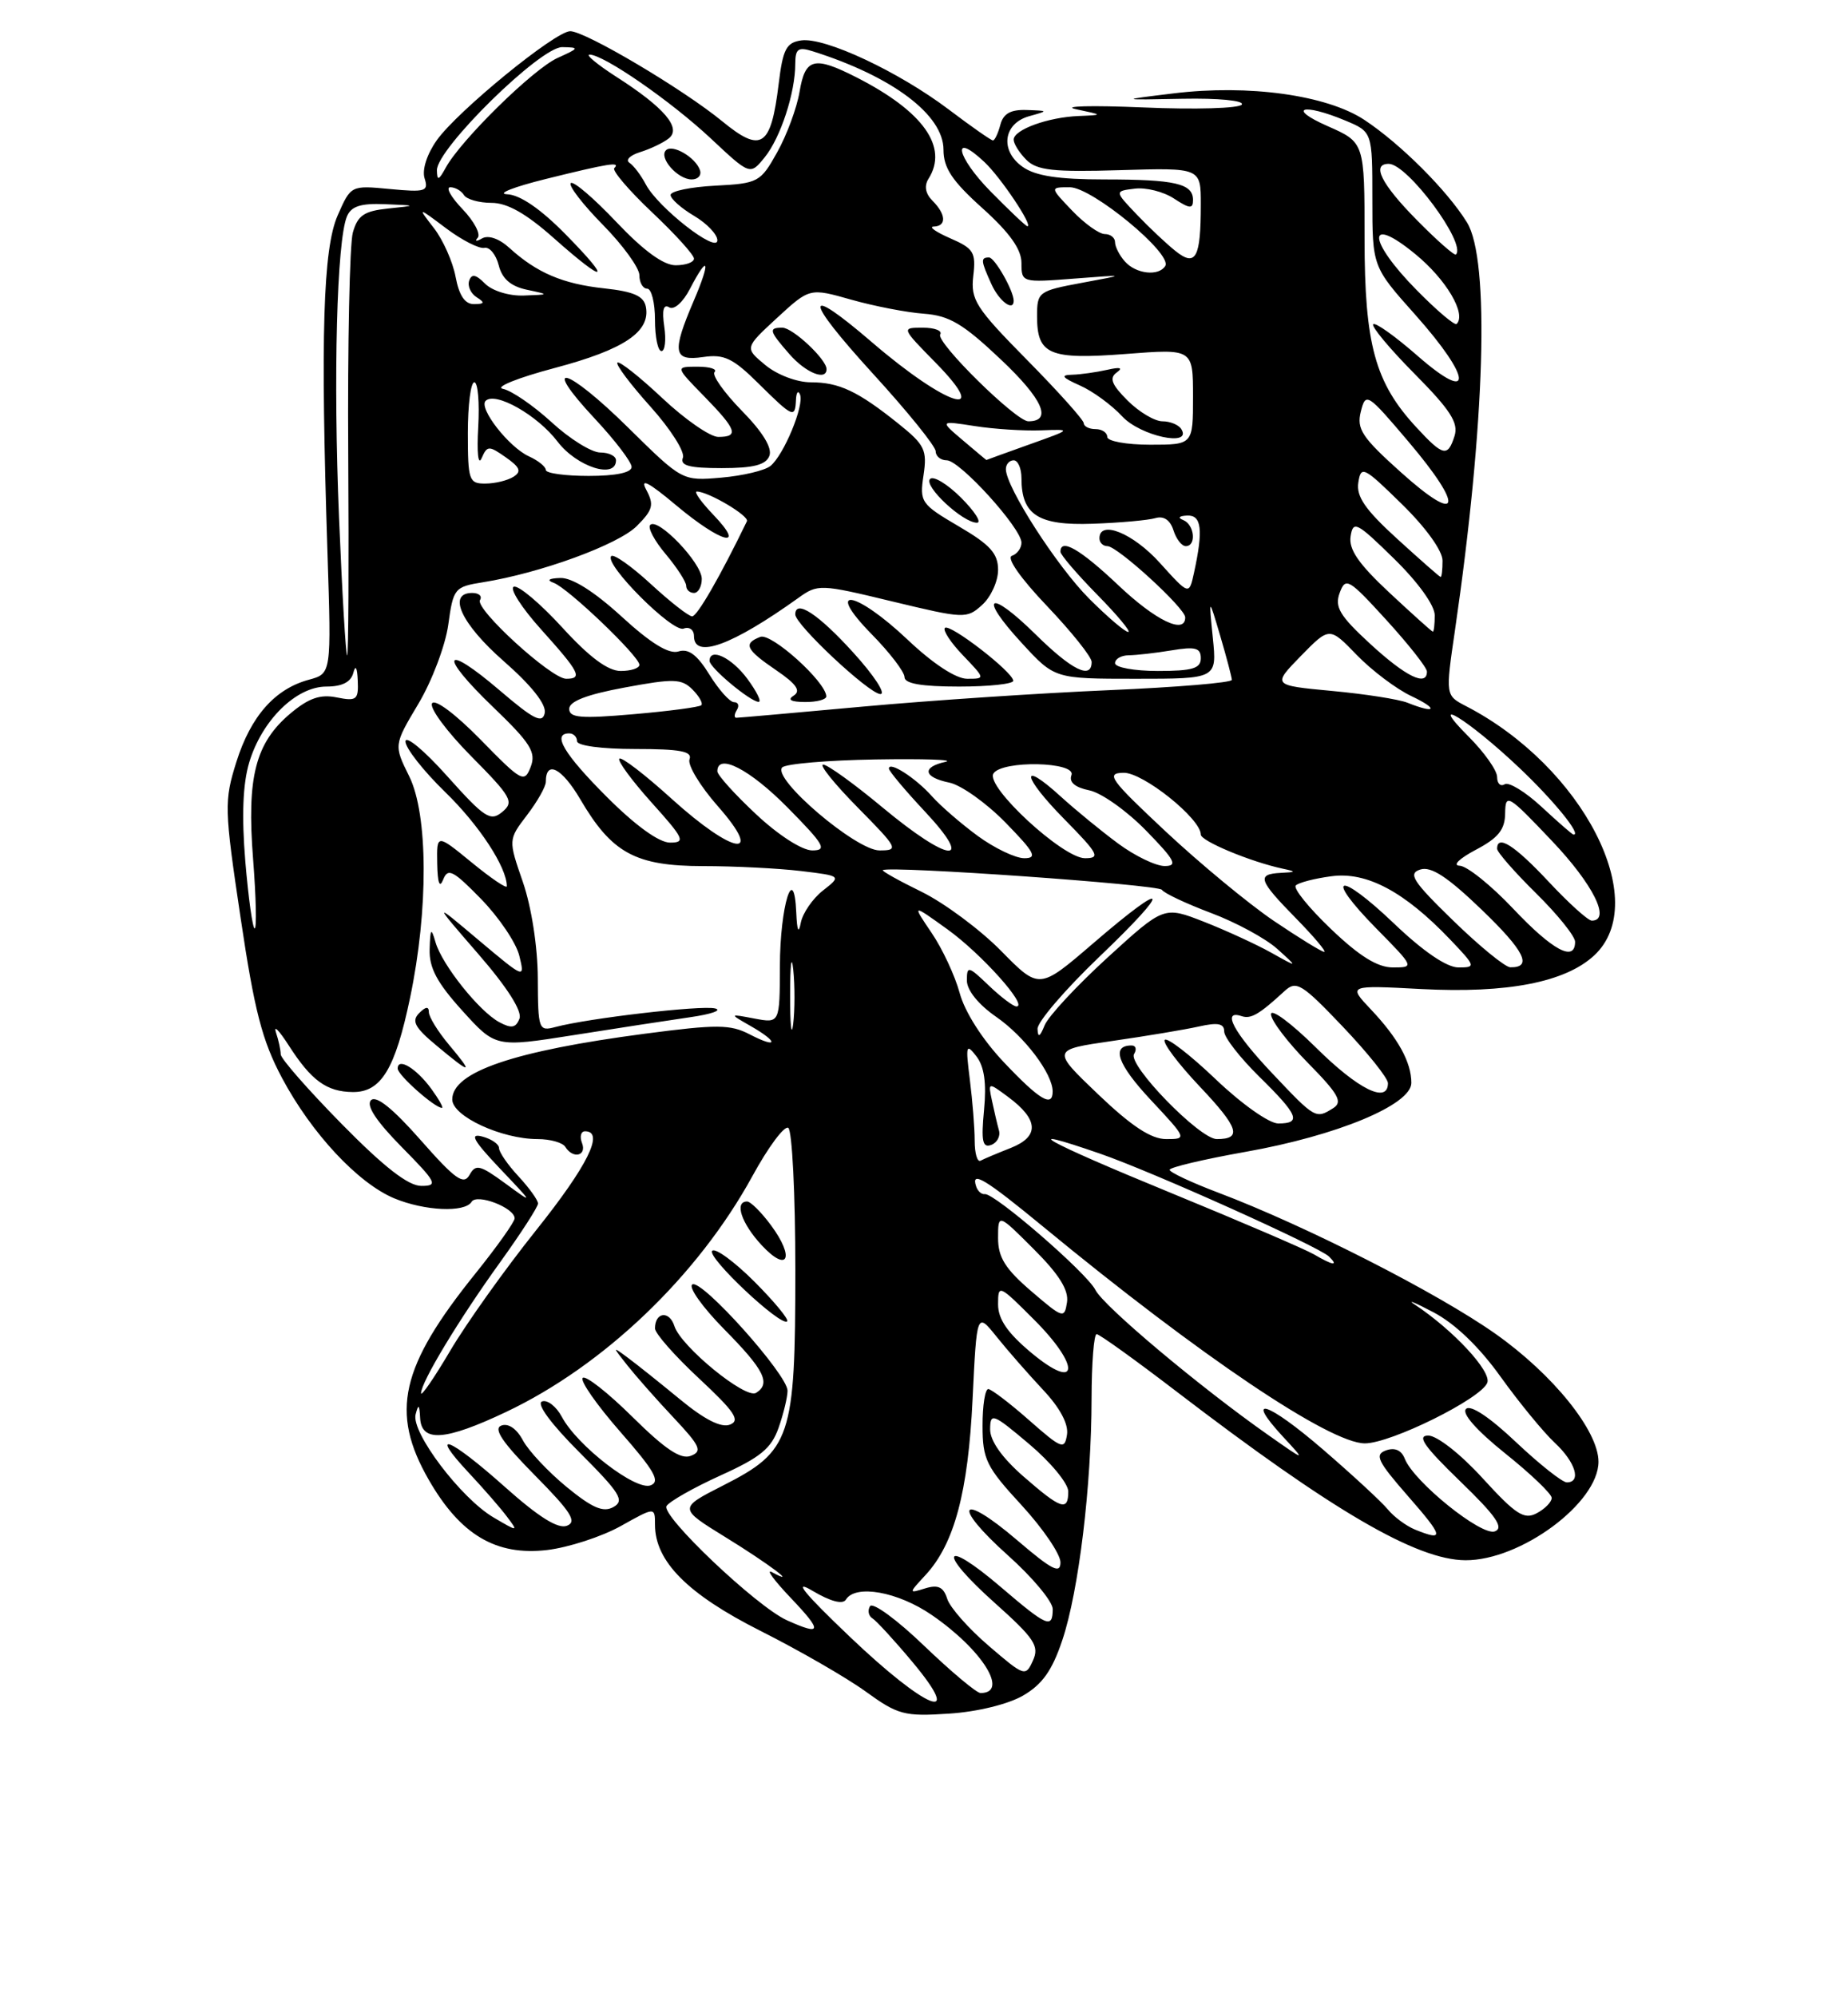 <?xml version="1.0" encoding="UTF-8" standalone="no"?>
<!DOCTYPE svg PUBLIC "-//W3C//DTD SVG 1.1//EN" "http://www.w3.org/Graphics/SVG/1.1/DTD/svg11.dtd" >
<svg xmlns="http://www.w3.org/2000/svg" xmlns:xlink="http://www.w3.org/1999/xlink" version="1.1" viewBox="0 0 237 256">
 <g >
 <path fill="currentColor"
d=" M 131.20 217.33 C 133.67 215.90 134.94 214.11 136.24 210.22 C 138.35 203.92 139.98 190.43 139.99 179.25 C 140.00 174.71 140.29 171.00 140.64 171.00 C 140.99 171.00 145.60 174.31 150.89 178.36 C 170.86 193.64 181.65 199.94 187.93 199.98 C 195.01 200.02 205.00 192.63 205.00 187.35 C 205.00 183.40 199.19 176.19 191.82 170.98 C 184.35 165.71 167.49 157.12 156.25 152.87 C 152.81 151.57 150.00 150.25 150.00 149.94 C 150.00 149.62 154.37 148.59 159.71 147.64 C 171.49 145.56 181.00 141.60 181.00 138.80 C 181.00 136.15 179.31 133.08 175.82 129.39 C 172.87 126.27 172.87 126.27 182.31 126.77 C 193.32 127.34 200.74 125.90 204.45 122.46 C 211.89 115.56 202.99 98.25 188.02 90.51 C 185.37 89.14 185.37 89.14 186.59 80.82 C 190.47 54.24 191.09 33.27 188.13 28.50 C 185.60 24.41 179.61 18.43 174.98 15.37 C 170.17 12.19 160.14 10.79 150.50 11.97 C 143.50 12.82 143.50 12.82 151.66 12.66 C 156.25 12.57 159.57 12.89 159.26 13.40 C 158.95 13.89 153.28 14.06 146.60 13.77 C 139.95 13.49 136.07 13.59 138.00 14.00 C 141.50 14.74 141.50 14.74 138.32 14.87 C 134.38 15.03 130.00 16.63 130.00 17.90 C 130.00 18.43 130.73 19.59 131.63 20.49 C 132.98 21.84 135.09 22.07 143.64 21.81 C 154.00 21.50 154.00 21.50 154.00 26.17 C 154.00 33.07 153.36 34.26 150.75 32.17 C 149.59 31.25 147.36 29.15 145.79 27.50 C 142.93 24.50 142.93 24.50 145.53 24.18 C 146.96 24.00 149.23 24.57 150.56 25.45 C 152.58 26.77 153.00 26.80 153.00 25.63 C 153.00 23.53 150.72 23.00 141.64 23.00 C 135.75 23.00 132.80 22.55 131.17 21.40 C 128.20 19.33 128.65 15.82 132.00 14.89 C 134.48 14.20 134.48 14.20 131.66 14.10 C 129.60 14.03 128.67 14.56 128.29 16.00 C 128.00 17.10 127.57 18.00 127.34 18.00 C 127.11 18.00 124.56 16.22 121.68 14.04 C 115.23 9.17 105.78 4.75 102.76 5.18 C 100.84 5.45 100.40 6.30 99.86 10.77 C 98.87 18.86 97.65 19.67 92.63 15.55 C 87.58 11.41 75.06 4.00 73.13 4.00 C 71.21 4.00 58.68 14.23 56.02 17.97 C 54.75 19.76 54.11 21.76 54.45 22.85 C 54.99 24.53 54.57 24.66 50.02 24.23 C 45.00 23.75 45.00 23.75 43.30 27.62 C 41.43 31.89 41.09 42.99 42.00 70.92 C 42.50 86.34 42.50 86.34 39.62 87.12 C 35.25 88.30 32.17 91.79 30.32 97.64 C 28.74 102.67 28.76 103.60 30.85 117.60 C 32.63 129.56 33.61 133.37 36.18 138.19 C 39.96 145.27 45.90 151.64 50.55 153.59 C 54.44 155.21 59.61 155.45 60.48 154.04 C 61.15 152.94 66.00 154.80 66.00 156.16 C 66.00 156.61 63.74 159.79 60.98 163.22 C 51.34 175.18 50.02 181.01 54.97 189.64 C 59.03 196.72 63.61 199.44 70.17 198.67 C 72.92 198.34 77.16 196.96 79.59 195.61 C 84.00 193.14 84.00 193.14 84.00 195.42 C 84.00 200.12 88.18 204.32 97.52 209.03 C 102.47 211.52 108.53 215.01 111.01 216.80 C 115.15 219.80 115.98 220.02 121.70 219.64 C 125.32 219.41 129.28 218.44 131.20 217.33 Z  M 109.00 209.80 C 103.11 204.19 101.63 202.37 104.17 203.88 C 106.49 205.26 108.08 205.68 108.48 205.03 C 109.71 203.03 115.15 204.01 119.50 207.00 C 126.00 211.47 129.45 217.00 125.75 217.00 C 125.24 217.00 121.99 214.27 118.51 210.94 C 115.04 207.60 111.92 205.32 111.58 205.87 C 111.24 206.41 111.38 207.12 111.89 207.43 C 112.40 207.75 114.70 210.25 117.00 213.00 C 123.83 221.16 118.81 219.15 109.00 209.80 Z  M 126.81 210.96 C 124.23 208.75 121.83 206.04 121.48 204.93 C 121.00 203.41 120.31 203.08 118.67 203.58 C 116.50 204.25 116.50 204.25 118.72 201.85 C 122.39 197.86 124.16 191.26 124.73 179.33 C 125.27 168.17 125.27 168.17 127.81 171.33 C 129.21 173.08 131.89 176.13 133.76 178.13 C 135.94 180.44 137.05 182.53 136.84 183.88 C 136.53 185.85 136.16 185.71 132.00 182.05 C 129.53 179.87 127.16 178.07 126.75 178.04 C 126.34 178.02 126.00 180.14 126.01 182.75 C 126.01 187.06 126.48 188.01 131.01 192.92 C 133.75 195.90 136.00 199.20 136.00 200.25 C 136.00 201.78 134.93 201.24 130.48 197.44 C 123.05 191.09 121.96 192.82 129.26 199.35 C 132.43 202.18 135.02 205.29 135.01 206.25 C 134.99 208.80 134.30 208.50 128.31 203.38 C 120.87 197.03 120.16 198.82 127.51 205.39 C 132.68 210.01 133.32 210.97 132.47 212.84 C 131.53 214.93 131.38 214.88 126.81 210.96 Z  M 100.91 207.67 C 97.00 205.90 84.73 194.25 85.48 193.03 C 85.85 192.44 88.97 190.67 92.43 189.10 C 97.54 186.79 98.93 185.64 99.86 182.98 C 100.49 181.18 101.00 179.05 101.00 178.25 C 101.00 176.20 89.98 163.90 88.79 164.63 C 88.25 164.97 90.10 167.56 92.90 170.40 C 98.02 175.58 98.89 177.33 96.96 178.53 C 95.61 179.36 87.32 172.58 86.49 169.97 C 85.85 167.94 84.00 168.16 84.00 170.27 C 84.00 170.90 86.54 173.79 89.65 176.68 C 94.23 180.95 94.98 182.07 93.61 182.60 C 92.48 183.03 90.35 181.95 87.21 179.36 C 84.62 177.23 81.60 174.82 80.50 174.01 C 78.51 172.54 78.51 172.54 80.47 175.02 C 81.55 176.38 84.21 179.40 86.39 181.71 C 89.81 185.35 90.11 186.02 88.59 186.60 C 87.31 187.10 85.30 185.75 81.11 181.61 C 77.96 178.50 75.09 176.24 74.73 176.61 C 74.36 176.97 76.54 180.08 79.55 183.52 C 83.93 188.51 84.72 189.89 83.44 190.38 C 81.55 191.11 74.04 185.32 72.06 181.61 C 71.34 180.26 70.19 179.37 69.51 179.63 C 68.76 179.92 70.66 182.50 74.32 186.16 C 79.53 191.37 80.14 192.34 78.67 193.16 C 77.37 193.89 75.97 193.29 72.67 190.59 C 70.31 188.65 67.78 185.96 67.06 184.61 C 66.26 183.11 65.18 182.38 64.29 182.72 C 63.24 183.12 64.43 184.88 68.60 189.10 C 73.24 193.79 74.04 195.05 72.70 195.56 C 71.56 196.00 69.08 194.44 64.77 190.60 C 57.64 184.24 54.85 183.13 60.10 188.75 C 62.03 190.81 64.26 193.37 65.05 194.44 C 66.48 196.34 66.45 196.35 63.32 194.51 C 59.12 192.06 52.71 183.58 53.30 181.29 C 53.66 179.90 53.79 180.00 53.88 181.75 C 54.05 184.89 57.07 184.68 64.89 180.98 C 77.45 175.03 89.49 163.52 96.49 150.75 C 98.52 147.03 100.59 144.25 101.09 144.56 C 101.59 144.87 102.00 153.08 102.00 162.81 C 102.00 184.33 101.45 185.97 92.75 190.39 C 87.01 193.31 87.01 193.31 93.03 197.02 C 98.56 200.42 102.55 203.42 99.00 201.51 C 98.17 201.07 99.28 202.57 101.45 204.85 C 105.52 209.12 105.41 209.70 100.91 207.67 Z  M 96.74 164.26 C 94.17 161.70 91.74 159.92 91.34 160.32 C 90.58 161.09 100.17 170.11 100.95 169.36 C 101.20 169.12 99.30 166.83 96.74 164.26 Z  M 98.88 157.05 C 97.64 155.37 96.26 154.00 95.81 154.00 C 94.15 154.00 95.08 156.80 97.67 159.59 C 101.04 163.22 101.98 161.24 98.88 157.05 Z  M 181.47 196.05 C 180.35 195.59 178.77 194.43 177.97 193.45 C 177.16 192.47 173.42 189.02 169.65 185.77 C 162.53 179.64 159.48 178.68 164.57 184.18 C 167.50 187.34 167.50 187.34 162.63 183.92 C 153.89 177.79 141.52 167.41 140.48 165.33 C 139.39 163.16 127.53 152.89 126.29 153.05 C 125.88 153.11 125.39 152.67 125.19 152.07 C 124.49 149.98 126.30 151.07 133.86 157.29 C 153.90 173.79 170.55 185.00 175.04 185.00 C 178.38 185.00 189.96 179.27 190.74 177.23 C 191.30 175.78 186.39 170.49 181.44 167.21 C 180.37 166.51 181.45 166.94 183.82 168.19 C 186.59 169.64 189.70 172.62 192.46 176.48 C 194.84 179.79 197.96 183.59 199.39 184.92 C 202.05 187.40 202.85 190.00 200.94 190.00 C 200.36 190.00 197.42 187.67 194.41 184.83 C 191.04 181.64 188.59 180.01 188.01 180.59 C 187.44 181.16 189.36 183.34 193.04 186.29 C 196.32 188.91 199.00 191.48 199.00 191.99 C 199.00 192.51 198.14 193.39 197.09 193.95 C 195.47 194.82 194.41 194.14 190.16 189.49 C 187.33 186.38 184.29 184.00 183.17 184.00 C 181.67 184.00 182.65 185.40 187.24 189.84 C 191.86 194.30 192.91 195.82 191.71 196.28 C 190.01 196.93 181.30 189.91 180.16 186.97 C 179.73 185.87 178.88 185.50 177.75 185.90 C 176.25 186.44 176.67 187.30 180.57 191.76 C 185.16 197.00 185.28 197.59 181.47 196.05 Z  M 131.23 189.22 C 128.50 186.83 126.97 184.67 126.98 183.19 C 127.00 181.03 127.32 181.15 132.00 185.10 C 134.75 187.42 137.00 190.14 137.00 191.16 C 137.00 193.76 136.08 193.45 131.23 189.22 Z  M 54.00 178.57 C 54.00 177.15 58.87 169.09 64.15 161.77 C 66.82 158.06 69.00 154.68 69.00 154.26 C 69.00 153.83 67.88 152.27 66.50 150.78 C 65.12 149.30 64.00 147.67 64.00 147.16 C 64.00 146.65 63.03 145.98 61.84 145.67 C 60.18 145.23 60.69 146.16 64.09 149.75 C 68.48 154.37 68.49 154.38 64.80 151.68 C 61.54 149.30 61.00 149.17 60.21 150.60 C 59.46 151.93 58.38 151.16 53.94 146.12 C 50.38 142.08 48.24 140.36 47.58 141.02 C 46.92 141.68 48.25 143.70 51.51 147.01 C 56.01 151.57 56.22 152.00 54.03 152.00 C 52.36 152.00 49.27 149.60 43.82 144.06 C 39.52 139.69 36.00 135.68 36.00 135.14 C 36.00 134.60 35.73 133.34 35.39 132.33 C 35.06 131.32 35.79 132.07 37.02 133.98 C 39.92 138.50 41.88 139.93 45.23 139.97 C 48.87 140.01 50.68 137.04 52.59 127.89 C 54.96 116.59 54.91 104.40 52.48 99.50 C 50.50 95.50 50.50 95.50 53.66 90.20 C 55.40 87.29 57.12 82.73 57.49 80.07 C 58.13 75.40 58.29 75.21 61.94 74.63 C 69.32 73.45 79.28 69.81 81.66 67.43 C 83.74 65.35 83.91 64.70 82.88 62.78 C 82.04 61.21 83.18 61.80 86.73 64.78 C 92.53 69.63 95.77 70.46 91.50 66.00 C 89.92 64.35 88.96 63.00 89.36 63.00 C 90.83 63.00 96.12 66.13 95.79 66.81 C 92.37 73.87 89.41 79.00 88.77 79.00 C 88.32 79.00 85.93 77.13 83.46 74.85 C 80.98 72.57 78.70 70.96 78.39 71.28 C 77.41 72.26 86.25 81.12 87.67 80.57 C 88.40 80.29 89.00 80.72 89.00 81.53 C 89.00 84.51 93.89 82.72 102.37 76.65 C 104.89 74.84 105.16 74.85 114.44 77.09 C 123.67 79.31 123.98 79.33 125.96 77.53 C 127.08 76.52 128.00 74.50 128.00 73.05 C 128.00 70.94 126.99 69.82 122.95 67.46 C 118.11 64.62 117.92 64.35 118.44 60.91 C 118.92 57.68 118.60 57.01 115.24 54.32 C 110.01 50.13 107.61 49.00 103.97 49.00 C 102.19 49.00 99.66 48.04 98.15 46.79 C 95.49 44.59 95.49 44.59 99.66 40.74 C 103.84 36.90 103.84 36.90 109.17 38.41 C 112.10 39.24 116.29 40.05 118.48 40.21 C 121.75 40.45 123.52 41.50 128.38 46.10 C 133.74 51.16 135.00 54.00 131.88 54.00 C 130.30 54.00 119.98 43.84 120.58 42.87 C 120.88 42.39 119.87 42.00 118.35 42.00 C 115.58 42.00 115.58 42.00 120.00 46.50 C 127.35 53.99 121.36 52.06 111.83 43.87 C 102.99 36.28 103.03 38.12 111.91 47.85 C 116.36 52.71 120.00 57.21 120.00 57.85 C 120.00 58.48 120.64 59.00 121.42 59.00 C 123.09 59.00 131.00 67.71 131.00 69.56 C 131.00 70.26 130.44 71.02 129.77 71.24 C 129.04 71.49 130.89 74.13 134.27 77.67 C 137.42 80.98 140.00 84.20 140.00 84.84 C 140.00 87.15 137.48 85.91 132.81 81.31 C 126.80 75.39 125.38 76.29 131.04 82.42 C 135.25 87.00 135.25 87.00 145.66 87.00 C 156.07 87.00 156.07 87.00 155.54 81.75 C 155.01 76.50 155.01 76.50 156.49 81.50 C 157.30 84.25 157.97 86.79 157.98 87.14 C 157.99 87.50 150.91 88.09 142.25 88.46 C 133.59 88.83 119.41 89.77 110.74 90.56 C 102.06 91.35 94.73 92.00 94.43 92.00 C 94.13 92.00 94.16 91.55 94.50 91.00 C 94.84 90.45 94.68 90.00 94.14 90.00 C 93.60 90.00 92.18 88.41 90.98 86.47 C 89.41 83.92 88.29 83.09 87.01 83.50 C 85.79 83.88 83.49 82.48 79.72 79.03 C 76.21 75.82 73.37 74.03 71.86 74.08 C 70.38 74.13 70.06 74.36 71.00 74.70 C 72.84 75.36 82.00 84.12 82.00 85.21 C 82.00 85.65 80.92 86.00 79.60 86.00 C 77.96 86.00 75.58 84.23 72.10 80.42 C 69.29 77.35 66.50 75.00 65.90 75.20 C 65.30 75.40 66.87 77.87 69.40 80.68 C 74.35 86.18 74.76 87.00 72.61 87.00 C 70.69 87.00 60.87 78.03 61.56 76.91 C 61.87 76.41 61.42 76.00 60.56 76.00 C 57.32 76.00 59.16 79.98 64.61 84.75 C 68.19 87.89 70.08 90.29 69.86 91.39 C 69.57 92.78 68.46 92.23 64.12 88.52 C 56.82 82.28 56.15 83.82 63.22 90.61 C 68.05 95.25 68.78 96.41 68.06 98.29 C 67.25 100.39 66.92 100.21 61.63 94.80 C 58.43 91.53 55.78 89.55 55.41 90.15 C 55.05 90.73 57.31 93.78 60.43 96.93 C 65.62 102.17 65.96 102.79 64.41 104.07 C 62.90 105.33 62.15 104.84 57.36 99.49 C 54.42 96.19 52.00 94.19 52.00 95.04 C 52.00 95.88 54.30 98.81 57.11 101.54 C 61.46 105.76 65.00 111.17 65.00 113.59 C 65.00 113.95 62.98 112.58 60.50 110.55 C 56.00 106.87 56.00 106.87 56.07 110.68 C 56.12 113.21 56.38 113.90 56.84 112.73 C 57.44 111.21 58.12 111.56 61.70 115.23 C 63.99 117.58 66.20 120.85 66.60 122.50 C 67.33 125.48 67.30 125.47 61.41 120.52 C 55.50 115.54 55.50 115.54 61.35 122.29 C 65.05 126.55 66.99 129.60 66.62 130.56 C 66.16 131.75 65.59 131.85 64.04 131.02 C 61.46 129.64 56.68 123.65 55.85 120.76 C 55.30 118.84 55.18 118.97 55.10 121.65 C 55.02 124.04 56.04 125.95 59.28 129.53 C 63.55 134.25 63.55 134.25 73.53 132.68 C 79.01 131.81 85.75 130.78 88.50 130.38 C 91.25 129.99 92.68 129.48 91.69 129.25 C 89.87 128.83 75.46 130.51 71.25 131.63 C 69.08 132.21 69.00 131.99 68.97 125.37 C 68.95 121.33 68.16 116.26 67.06 113.06 C 65.18 107.63 65.18 107.63 67.59 104.47 C 68.92 102.73 70.00 100.82 70.00 100.21 C 70.00 97.38 72.05 98.42 74.41 102.43 C 78.46 109.35 81.49 111.00 90.15 111.01 C 94.19 111.01 99.85 111.30 102.71 111.64 C 107.93 112.27 107.93 112.27 105.53 114.15 C 104.21 115.19 102.94 117.04 102.70 118.27 C 102.42 119.75 102.22 119.32 102.12 117.00 C 101.83 110.31 100.03 116.15 100.02 123.83 C 100.00 131.16 100.00 131.16 96.75 130.55 C 93.50 129.93 93.50 129.93 96.25 131.50 C 99.88 133.57 99.80 134.47 96.15 132.58 C 93.67 131.29 91.95 131.28 82.73 132.49 C 65.91 134.70 58.00 137.39 58.00 140.92 C 58.00 143.07 64.32 146.00 68.96 146.00 C 70.57 146.00 72.16 146.45 72.50 147.00 C 73.48 148.58 75.28 148.16 74.64 146.50 C 74.32 145.68 74.50 145.00 75.03 145.00 C 77.55 145.00 75.38 149.39 68.75 157.69 C 64.76 162.68 59.81 169.62 57.75 173.11 C 55.69 176.60 54.00 179.05 54.00 178.57 Z  M 55.30 139.54 C 53.37 136.91 51.00 135.49 51.00 136.96 C 51.00 137.79 55.75 142.00 56.68 142.00 C 56.91 142.00 56.28 140.89 55.30 139.54 Z  M 57.59 133.92 C 56.17 132.23 55.00 130.34 55.00 129.72 C 55.00 128.97 54.59 129.01 53.75 129.86 C 52.75 130.87 53.19 131.70 56.00 134.03 C 60.47 137.76 60.79 137.73 57.59 133.92 Z  M 95.84 87.00 C 93.83 84.28 91.00 82.94 91.00 84.71 C 91.00 85.58 96.19 89.91 97.28 89.96 C 97.71 89.98 97.06 88.65 95.84 87.00 Z  M 105.97 89.25 C 105.91 87.38 98.92 81.09 97.51 81.63 C 95.28 82.49 95.63 83.24 99.55 85.91 C 102.14 87.67 102.74 88.55 101.80 89.15 C 100.94 89.69 101.42 89.97 103.25 89.98 C 104.76 89.99 105.99 89.66 105.97 89.25 Z  M 109.40 83.61 C 104.95 78.71 102.01 76.78 101.99 78.75 C 101.98 80.06 111.44 88.91 112.90 88.96 C 113.67 88.98 112.10 86.57 109.40 83.61 Z  M 129.95 87.25 C 129.87 86.10 121.79 79.87 121.18 80.48 C 120.89 80.78 121.93 82.37 123.51 84.01 C 126.37 87.00 126.37 87.00 124.03 87.00 C 122.60 87.00 119.65 85.07 116.41 82.00 C 109.68 75.64 105.63 75.01 111.79 81.29 C 114.11 83.65 116.00 86.12 116.00 86.79 C 116.00 87.62 118.18 88.00 123.00 88.00 C 126.85 88.00 129.98 87.66 129.95 87.25 Z  M 90.00 74.19 C 90.00 72.16 84.38 66.29 83.39 67.28 C 83.04 67.63 83.93 69.32 85.38 71.03 C 86.82 72.75 88.00 74.57 88.00 75.08 C 88.00 75.58 88.45 76.00 89.00 76.00 C 89.55 76.00 90.00 75.18 90.00 74.19 Z  M 123.26 63.80 C 121.50 62.04 119.71 60.96 119.28 61.39 C 118.40 62.27 123.47 67.00 125.29 67.00 C 125.93 67.00 125.02 65.56 123.26 63.80 Z  M 106.00 47.31 C 106.00 46.06 101.67 42.00 100.33 42.00 C 98.52 42.00 98.64 42.42 101.25 45.40 C 103.35 47.80 106.00 48.86 106.00 47.31 Z  M 132.25 173.38 C 129.21 170.84 128.00 169.08 128.00 167.18 C 128.00 164.59 128.11 164.64 132.60 169.13 C 138.64 175.16 138.36 178.47 132.25 173.38 Z  M 132.25 165.49 C 128.92 162.63 128.00 161.16 128.00 158.69 C 128.00 155.53 128.00 155.53 132.59 160.12 C 135.83 163.35 137.08 165.36 136.84 166.92 C 136.51 169.05 136.32 168.98 132.25 165.49 Z  M 168.50 160.77 C 167.40 160.13 159.07 156.55 150.00 152.83 C 134.03 146.28 129.98 144.03 141.09 147.87 C 147.80 150.19 169.16 159.79 170.45 161.06 C 171.72 162.32 170.94 162.20 168.50 160.77 Z  M 125.00 146.22 C 125.00 144.60 124.72 141.08 124.38 138.39 C 123.82 133.97 123.90 133.68 125.22 135.39 C 126.23 136.70 126.53 138.81 126.20 142.27 C 125.82 146.24 126.00 147.16 127.11 146.75 C 127.87 146.48 128.33 145.63 128.11 144.88 C 127.90 144.12 127.50 142.42 127.22 141.09 C 126.71 138.69 126.71 138.69 129.28 140.59 C 133.21 143.50 133.33 145.66 129.64 147.13 C 127.91 147.81 126.16 148.55 125.75 148.77 C 125.34 148.99 125.00 147.84 125.00 146.22 Z  M 140.85 140.28 C 134.85 134.55 134.85 134.55 142.67 133.42 C 146.98 132.80 151.96 131.97 153.75 131.57 C 156.19 131.02 157.00 131.18 157.00 132.21 C 157.00 132.97 159.03 135.57 161.50 138.00 C 166.52 142.93 166.95 144.00 163.93 144.00 C 162.77 144.00 159.22 141.49 155.92 138.34 C 152.66 135.23 149.71 132.95 149.38 133.28 C 149.05 133.62 151.08 136.32 153.88 139.28 C 158.87 144.55 159.33 146.00 156.05 146.00 C 153.85 146.00 144.59 136.47 145.44 135.10 C 145.81 134.49 145.67 134.00 145.12 134.00 C 142.46 134.00 143.32 136.43 147.59 140.99 C 152.23 145.95 152.25 146.00 149.56 146.00 C 147.63 146.00 145.13 144.36 140.85 140.28 Z  M 163.15 137.56 C 158.21 132.34 156.62 129.37 159.23 130.24 C 160.43 130.64 161.48 130.03 164.77 127.00 C 166.25 125.65 166.97 126.09 172.20 131.58 C 175.39 134.93 178.00 138.19 178.00 138.83 C 178.00 141.52 174.19 139.64 168.78 134.28 C 165.60 131.14 163.00 129.21 163.00 130.00 C 163.00 130.79 165.14 133.60 167.75 136.25 C 171.65 140.21 172.23 141.24 171.00 142.02 C 168.74 143.45 168.68 143.41 163.15 137.56 Z  M 128.75 136.16 C 126.00 133.26 123.73 129.70 123.08 127.29 C 122.48 125.08 120.86 121.60 119.47 119.56 C 116.95 115.84 116.95 115.84 121.50 119.11 C 125.86 122.24 131.91 129.00 130.36 129.00 C 129.95 129.00 128.35 127.79 126.80 126.31 C 124.18 123.80 124.00 123.76 124.00 125.68 C 124.00 126.92 125.48 128.76 127.77 130.34 C 131.40 132.86 135.00 137.62 135.00 139.90 C 135.00 141.99 133.31 140.98 128.75 136.16 Z  M 101.33 127.50 C 101.33 123.65 101.51 122.20 101.73 124.27 C 101.95 126.35 101.94 129.50 101.72 131.27 C 101.50 133.05 101.32 131.35 101.33 127.50 Z  M 133.06 131.88 C 133.03 130.99 136.60 126.83 140.99 122.63 C 150.46 113.58 149.95 112.51 140.17 120.93 C 133.28 126.85 133.28 126.85 128.39 121.88 C 125.70 119.15 121.12 115.75 118.22 114.32 C 115.31 112.90 113.06 111.64 113.22 111.53 C 114.04 110.94 148.58 113.38 149.01 114.05 C 149.29 114.49 152.13 115.82 155.31 117.02 C 158.49 118.21 162.31 120.28 163.80 121.62 C 166.50 124.05 166.50 124.05 163.00 122.09 C 161.07 121.02 157.20 119.24 154.39 118.14 C 149.27 116.14 149.27 116.14 142.04 122.73 C 138.07 126.36 134.43 130.27 133.97 131.42 C 133.36 132.92 133.11 133.05 133.06 131.88 Z  M 170.69 119.07 C 167.85 116.36 165.82 113.85 166.18 113.49 C 166.54 113.13 168.60 112.59 170.76 112.31 C 175.27 111.70 180.11 114.28 185.95 120.39 C 189.27 123.87 189.31 124.00 187.04 124.00 C 185.54 124.00 182.53 121.95 178.79 118.38 C 171.61 111.53 169.68 112.07 176.52 119.02 C 181.39 123.96 181.40 124.00 178.64 124.00 C 176.66 124.00 174.34 122.56 170.69 119.07 Z  M 186.38 118.01 C 181.16 112.94 180.54 111.96 182.15 111.45 C 183.53 111.01 185.63 112.38 189.99 116.57 C 195.53 121.89 196.59 124.03 193.69 123.98 C 193.04 123.97 189.74 121.28 186.38 118.01 Z  M 163.36 118.03 C 160.14 115.85 153.90 110.69 149.50 106.58 C 142.32 99.86 141.77 99.09 144.10 99.05 C 146.59 99.00 154.00 104.93 154.00 106.97 C 154.00 107.80 160.36 110.45 164.50 111.34 C 166.28 111.72 166.25 111.78 164.25 111.88 C 161.13 112.04 161.39 112.80 166.21 117.71 C 168.52 120.07 170.15 122.00 169.82 122.00 C 169.50 122.00 166.59 120.21 163.36 118.03 Z  M 194.09 116.50 C 191.23 113.47 188.12 110.98 187.19 110.96 C 186.24 110.93 187.15 110.04 189.25 108.93 C 192.16 107.40 193.01 106.34 193.03 104.23 C 193.07 101.64 193.39 101.83 199.03 107.78 C 204.31 113.33 206.64 118.00 204.14 118.00 C 203.66 118.00 201.17 115.75 198.60 113.00 C 194.24 108.34 192.00 106.91 192.00 108.79 C 192.00 109.22 194.25 111.79 197.00 114.50 C 199.75 117.21 202.00 120.00 202.00 120.71 C 202.00 123.36 199.13 121.83 194.09 116.50 Z  M 31.46 110.40 C 30.98 104.57 31.14 100.48 31.96 97.73 C 33.58 92.32 37.98 88.00 41.85 88.00 C 43.87 88.00 45.00 87.43 45.31 86.25 C 45.59 85.16 45.81 85.53 45.88 87.22 C 45.99 89.70 45.74 89.90 43.18 89.39 C 41.07 88.96 39.59 89.48 37.25 91.44 C 32.75 95.23 31.63 99.60 32.46 110.13 C 32.84 115.01 32.93 119.00 32.66 119.00 C 32.40 119.00 31.86 115.13 31.46 110.40 Z  M 143.40 108.12 C 141.26 106.54 137.96 103.84 136.08 102.13 C 130.72 97.25 131.06 99.48 136.52 105.02 C 140.88 109.45 141.17 110.00 139.14 110.00 C 136.31 110.00 126.37 100.82 127.40 99.15 C 128.48 97.42 138.08 97.62 137.41 99.36 C 137.07 100.25 137.87 100.93 139.70 101.30 C 141.24 101.61 144.51 103.93 146.96 106.44 C 150.70 110.27 151.09 111.00 149.36 111.00 C 148.23 111.00 145.55 109.71 143.40 108.12 Z  M 125.40 107.15 C 123.26 105.58 120.61 103.29 119.51 102.05 C 117.44 99.72 114.00 97.51 114.00 98.51 C 114.00 98.83 116.09 101.32 118.64 104.04 C 125.09 110.94 121.75 110.61 113.19 103.50 C 109.55 100.47 106.12 98.00 105.57 98.00 C 105.02 98.00 107.01 100.47 110.00 103.50 C 115.18 108.75 115.31 109.00 112.79 109.00 C 109.78 109.00 98.95 99.76 100.32 98.36 C 100.77 97.90 106.17 97.44 112.32 97.34 C 118.47 97.24 122.49 97.37 121.25 97.65 C 118.18 98.32 118.42 99.63 121.75 100.31 C 123.26 100.62 126.51 102.93 128.96 105.44 C 132.70 109.27 133.09 110.00 131.36 110.00 C 130.23 110.00 127.55 108.72 125.40 107.15 Z  M 96.96 104.36 C 94.23 101.81 92.00 99.34 92.00 98.86 C 92.00 96.46 96.16 98.60 101.00 103.50 C 105.71 108.27 106.13 109.00 104.17 109.00 C 102.87 109.00 99.83 107.05 96.96 104.36 Z  M 77.84 102.16 C 72.31 96.63 70.75 94.00 73.00 94.00 C 73.55 94.00 74.00 94.45 74.00 95.00 C 74.00 95.58 77.16 96.00 81.47 96.00 C 87.24 96.00 88.82 96.30 88.43 97.32 C 88.15 98.04 89.78 100.74 92.05 103.32 C 98.12 110.21 94.08 109.57 86.13 102.38 C 82.71 99.28 79.70 96.97 79.43 97.24 C 79.16 97.50 81.02 100.03 83.56 102.86 C 87.73 107.49 87.96 108.00 85.93 108.00 C 84.52 108.00 81.50 105.82 77.84 102.16 Z  M 197.72 103.43 C 195.64 101.50 193.50 100.19 192.97 100.52 C 192.44 100.85 192.00 100.43 192.00 99.59 C 192.00 98.75 190.36 96.43 188.35 94.42 C 182.76 88.83 188.31 92.23 194.81 98.38 C 199.28 102.61 202.91 107.08 201.79 106.97 C 201.63 106.96 199.80 105.36 197.72 103.43 Z  M 73.00 90.85 C 73.00 89.89 75.28 89.01 80.12 88.12 C 86.41 86.95 87.41 86.98 88.81 88.38 C 89.67 89.24 90.18 90.15 89.94 90.39 C 89.70 90.63 85.79 91.15 81.25 91.54 C 74.47 92.13 73.00 92.01 73.00 90.85 Z  M 180.50 90.07 C 179.40 89.63 175.05 88.95 170.83 88.56 C 163.16 87.84 163.16 87.84 166.83 84.08 C 170.50 80.33 170.50 80.33 174.00 83.95 C 175.93 85.94 179.07 88.31 181.00 89.22 C 184.55 90.90 184.17 91.54 180.50 90.07 Z  M 175.75 82.55 C 171.80 78.92 171.14 77.80 171.81 75.99 C 172.57 73.94 172.95 74.16 177.81 79.48 C 180.66 82.61 183.00 85.57 183.00 86.08 C 183.00 88.05 180.30 86.73 175.75 82.55 Z  M 143.00 85.00 C 143.00 84.45 143.79 84.00 144.75 83.99 C 145.71 83.98 148.19 83.70 150.25 83.36 C 153.30 82.85 154.00 83.04 154.00 84.37 C 154.00 85.68 152.92 86.00 148.50 86.00 C 145.47 86.00 143.00 85.55 143.00 85.00 Z  M 43.48 66.36 C 42.73 48.37 43.19 30.89 44.49 27.75 C 45.03 26.44 46.25 26.04 49.36 26.17 C 53.50 26.34 53.50 26.34 49.75 26.73 C 46.70 27.05 45.87 27.61 45.25 29.81 C 44.84 31.29 44.57 44.09 44.66 58.25 C 44.75 72.41 44.69 84.00 44.52 84.00 C 44.35 84.00 43.88 76.06 43.48 66.36 Z  M 139.68 76.73 C 135.55 72.60 129.00 62.42 129.00 60.13 C 129.00 59.51 129.45 59.00 130.00 59.00 C 130.55 59.00 131.00 60.04 131.00 61.31 C 131.00 66.00 133.16 67.38 140.12 67.13 C 143.63 67.01 147.25 66.68 148.17 66.41 C 149.24 66.09 150.07 66.65 150.49 67.96 C 150.84 69.08 151.55 70.00 152.07 70.00 C 153.46 70.00 153.20 67.25 151.75 66.66 C 151.00 66.36 151.20 66.13 152.25 66.08 C 154.10 66.00 154.33 67.89 153.13 73.40 C 152.50 76.30 152.50 76.30 148.75 72.15 C 145.32 68.34 141.00 66.59 141.00 69.00 C 141.00 69.55 141.46 70.00 142.02 70.00 C 143.31 70.00 152.00 77.95 152.00 79.13 C 152.00 81.37 148.21 79.55 143.41 75.00 C 138.53 70.39 136.00 68.93 136.00 70.72 C 136.00 71.11 138.12 73.58 140.71 76.22 C 143.30 78.85 145.09 81.00 144.69 81.00 C 144.28 81.00 142.03 79.08 139.68 76.73 Z  M 178.18 75.96 C 174.24 72.28 172.95 70.42 173.21 68.75 C 173.53 66.68 173.99 66.92 178.78 71.61 C 181.86 74.62 184.00 77.59 184.00 78.86 C 184.00 80.04 183.89 80.98 183.75 80.96 C 183.61 80.94 181.11 78.69 178.18 75.96 Z  M 179.17 69.05 C 175.09 65.33 173.92 63.64 174.20 61.85 C 174.54 59.64 174.88 59.81 179.78 64.61 C 182.86 67.62 185.00 70.59 185.00 71.86 C 185.00 73.04 184.89 73.98 184.75 73.95 C 184.61 73.93 182.10 71.72 179.17 69.05 Z  M 179.69 60.56 C 174.67 56.06 173.96 54.99 174.52 52.76 C 175.15 50.25 175.34 50.37 180.65 56.63 C 187.86 65.13 187.30 67.39 179.69 60.56 Z  M 60.00 55.50 C 60.00 51.92 60.37 49.00 60.83 49.00 C 61.29 49.00 61.51 51.59 61.33 54.75 C 61.14 58.00 61.32 59.74 61.76 58.74 C 62.48 57.10 62.69 57.09 64.87 58.62 C 66.70 59.90 66.91 60.44 65.85 61.11 C 65.11 61.58 63.49 61.98 62.25 61.98 C 60.15 62.00 60.00 61.58 60.00 55.50 Z  M 80.56 54.81 C 72.62 46.98 69.18 46.07 76.29 53.67 C 78.88 56.44 81.00 59.22 81.00 59.85 C 81.00 60.58 78.97 61.00 75.50 61.00 C 72.47 61.00 70.00 60.66 70.00 60.24 C 70.00 59.82 69.02 59.03 67.83 58.49 C 65.26 57.32 61.35 52.31 62.28 51.38 C 63.52 50.15 68.93 53.21 71.51 56.61 C 73.99 59.85 79.00 61.45 79.00 59.00 C 79.00 58.45 78.09 58.00 76.98 58.00 C 75.87 58.00 73.05 56.25 70.73 54.11 C 68.40 51.98 65.60 50.06 64.50 49.84 C 63.40 49.63 66.40 48.42 71.16 47.16 C 80.05 44.80 83.44 42.52 82.83 39.32 C 82.56 37.94 81.27 37.37 77.49 36.96 C 72.17 36.39 68.83 34.96 65.32 31.77 C 64.02 30.58 62.62 30.10 61.82 30.56 C 61.10 30.98 60.84 30.94 61.26 30.48 C 61.68 30.02 60.81 28.37 59.33 26.82 C 57.84 25.27 57.13 24.00 57.75 24.00 C 58.37 24.00 59.16 24.45 59.50 25.00 C 59.84 25.55 61.43 26.00 63.03 26.00 C 65.05 26.00 67.46 27.36 71.00 30.50 C 77.77 36.51 78.63 36.22 72.50 30.00 C 69.32 26.77 66.68 24.96 65.04 24.90 C 63.64 24.84 65.88 23.96 70.00 22.94 C 78.08 20.94 79.64 20.69 78.78 21.55 C 78.48 21.86 80.65 24.40 83.61 27.20 C 86.58 30.00 89.00 32.67 89.00 33.15 C 89.00 33.62 87.94 34.00 86.65 34.00 C 85.08 34.00 82.52 32.12 79.03 28.44 C 76.14 25.39 73.52 23.15 73.20 23.47 C 72.88 23.79 74.73 26.19 77.31 28.81 C 79.89 31.43 82.00 34.34 82.00 35.28 C 82.00 36.23 82.45 37.00 83.00 37.00 C 83.55 37.00 84.00 38.80 84.00 41.00 C 84.00 43.20 84.37 45.00 84.83 45.00 C 85.28 45.00 85.45 43.59 85.19 41.86 C 84.88 39.75 85.09 38.94 85.82 39.39 C 86.44 39.77 87.59 38.75 88.48 37.03 C 90.87 32.42 91.18 33.41 88.96 38.58 C 86.14 45.17 86.34 46.32 90.19 45.76 C 92.86 45.37 94.00 45.91 97.27 49.15 C 101.70 53.53 101.97 53.65 102.08 51.25 C 102.12 50.29 102.36 49.98 102.60 50.57 C 103.17 51.94 100.52 58.33 98.81 59.72 C 98.09 60.31 95.25 60.98 92.50 61.22 C 87.50 61.65 87.50 61.65 80.56 54.81 Z  M 98.67 58.43 C 99.06 57.41 97.81 55.36 95.11 52.62 C 92.83 50.28 91.27 48.07 91.64 47.69 C 92.02 47.31 91.04 47.00 89.46 47.00 C 86.59 47.00 86.59 47.00 90.30 50.79 C 94.49 55.08 94.81 56.00 92.11 56.00 C 91.08 56.00 87.84 53.76 84.93 51.02 C 82.01 48.28 79.43 46.24 79.18 46.48 C 78.94 46.72 80.85 49.26 83.42 52.12 C 85.99 54.98 87.86 57.92 87.58 58.66 C 87.19 59.68 88.37 60.00 92.56 60.00 C 96.64 60.00 98.22 59.59 98.67 58.43 Z  M 123.50 56.45 C 120.50 53.91 120.50 53.91 125.00 54.61 C 127.47 55.00 131.30 55.24 133.50 55.16 C 137.50 55.01 137.50 55.01 132.00 56.97 C 128.97 58.05 126.50 58.95 126.50 58.96 C 126.50 58.98 125.15 57.85 123.50 56.45 Z  M 181.66 54.79 C 176.34 49.06 175.00 44.16 175.00 30.54 C 175.00 18.25 175.00 18.25 170.25 16.16 C 164.95 13.82 167.07 13.17 172.53 15.45 C 176.00 16.90 176.00 16.90 176.00 25.54 C 176.00 34.18 176.00 34.18 181.50 40.34 C 188.81 48.54 189.01 51.91 181.80 45.61 C 178.94 43.11 176.38 41.28 176.11 41.56 C 175.84 41.83 178.22 44.69 181.41 47.91 C 186.02 52.56 187.07 54.20 186.54 55.88 C 185.67 58.62 185.08 58.49 181.66 54.79 Z  M 142.00 56.00 C 142.00 55.45 141.32 55.00 140.50 55.00 C 139.68 55.00 139.00 54.66 138.99 54.25 C 138.99 53.84 135.71 50.18 131.71 46.13 C 125.12 39.45 124.47 38.43 124.82 35.37 C 125.18 32.34 124.87 31.85 121.86 30.54 C 120.01 29.73 119.06 29.06 119.75 29.04 C 121.41 28.99 121.34 27.48 119.59 25.73 C 118.68 24.82 118.50 23.83 119.08 22.91 C 121.65 18.85 118.42 14.30 109.91 9.95 C 104.40 7.14 103.27 7.42 102.54 11.77 C 102.19 13.84 100.90 17.33 99.67 19.52 C 97.53 23.36 97.24 23.51 91.72 23.80 C 88.58 23.96 86.00 24.50 86.00 24.99 C 86.00 25.48 87.35 26.68 89.00 27.66 C 90.65 28.63 92.00 30.05 92.00 30.80 C 92.00 32.55 84.40 26.62 82.83 23.65 C 82.21 22.47 81.26 21.21 80.72 20.86 C 80.18 20.51 80.81 19.89 82.12 19.49 C 83.43 19.08 85.07 18.30 85.78 17.73 C 87.43 16.41 85.19 13.78 79.05 9.85 C 76.61 8.28 75.06 7.00 75.61 7.00 C 77.42 7.00 86.03 12.95 91.16 17.75 C 96.20 22.47 96.20 22.47 98.08 20.15 C 100.10 17.65 101.99 11.90 101.99 8.18 C 102.00 6.24 102.36 5.98 104.25 6.58 C 114.47 9.81 121.00 14.73 121.00 19.19 C 121.00 21.53 122.10 23.19 126.00 26.69 C 129.49 29.83 131.00 31.95 131.00 33.71 C 131.00 36.21 131.06 36.23 137.75 35.71 C 144.50 35.19 144.50 35.19 138.75 36.25 C 133.16 37.29 133.00 37.42 133.00 40.54 C 133.00 45.46 134.55 46.12 144.37 45.37 C 153.00 44.70 153.00 44.70 153.00 50.85 C 153.00 57.00 153.00 57.00 147.50 57.00 C 144.47 57.00 142.00 56.55 142.00 56.00 Z  M 151.50 55.00 C 151.16 54.45 150.07 54.00 149.08 54.00 C 148.08 54.00 146.07 52.80 144.60 51.33 C 142.55 49.28 142.23 48.45 143.22 47.74 C 144.07 47.13 143.66 47.02 142.00 47.40 C 140.62 47.71 138.60 48.00 137.50 48.03 C 135.96 48.07 136.19 48.38 138.50 49.41 C 140.15 50.14 142.59 51.93 143.92 53.37 C 146.25 55.89 152.94 57.33 151.50 55.00 Z  M 130.00 38.55 C 130.00 37.27 127.57 33.00 126.84 33.00 C 125.74 33.00 125.78 33.42 127.16 36.45 C 128.15 38.62 130.00 39.99 130.00 38.55 Z  M 89.77 21.82 C 89.23 20.18 86.24 18.43 85.41 19.26 C 84.45 20.21 86.91 23.00 88.71 23.00 C 89.51 23.00 89.99 22.47 89.77 21.82 Z  M 181.69 37.19 C 175.35 30.76 175.23 27.41 181.51 32.57 C 185.47 35.81 188.09 40.24 186.81 41.52 C 186.57 41.76 184.27 39.81 181.69 37.19 Z  M 58.43 35.49 C 58.07 33.56 56.82 30.75 55.65 29.24 C 53.53 26.50 53.53 26.50 57.22 29.27 C 59.25 30.79 61.45 31.91 62.12 31.77 C 62.78 31.62 63.61 32.62 63.96 34.00 C 64.39 35.73 65.50 36.69 67.54 37.13 C 70.50 37.76 70.50 37.76 67.18 37.88 C 65.30 37.95 63.15 37.29 62.22 36.37 C 61.02 35.16 60.48 35.06 60.17 35.98 C 59.94 36.67 60.37 37.62 61.13 38.10 C 62.22 38.79 62.15 38.97 60.80 38.98 C 59.63 39.00 58.88 37.88 58.43 35.49 Z  M 144.25 33.50 C 143.56 32.72 143.00 31.62 143.00 31.04 C 143.00 30.47 142.41 30.00 141.69 30.00 C 140.96 30.00 139.08 28.65 137.50 27.00 C 134.63 24.00 134.63 24.00 137.20 24.00 C 140.05 24.00 150.40 32.54 149.44 34.09 C 148.60 35.45 145.67 35.12 144.25 33.50 Z  M 181.69 28.19 C 177.13 23.57 175.85 21.00 178.10 21.00 C 180.51 21.00 188.10 31.23 186.72 32.62 C 186.53 32.80 184.27 30.81 181.69 28.19 Z  M 127.02 24.52 C 122.65 20.07 121.97 16.74 126.25 20.77 C 128.35 22.74 132.54 29.00 131.76 29.00 C 131.57 29.00 129.44 26.98 127.02 24.52 Z  M 56.03 21.83 C 55.98 19.09 69.31 5.99 72.11 6.04 C 74.35 6.08 74.31 6.16 71.50 7.43 C 68.41 8.82 59.10 17.95 57.16 21.50 C 56.26 23.14 56.06 23.20 56.03 21.83 Z "/>
</g>
</svg>